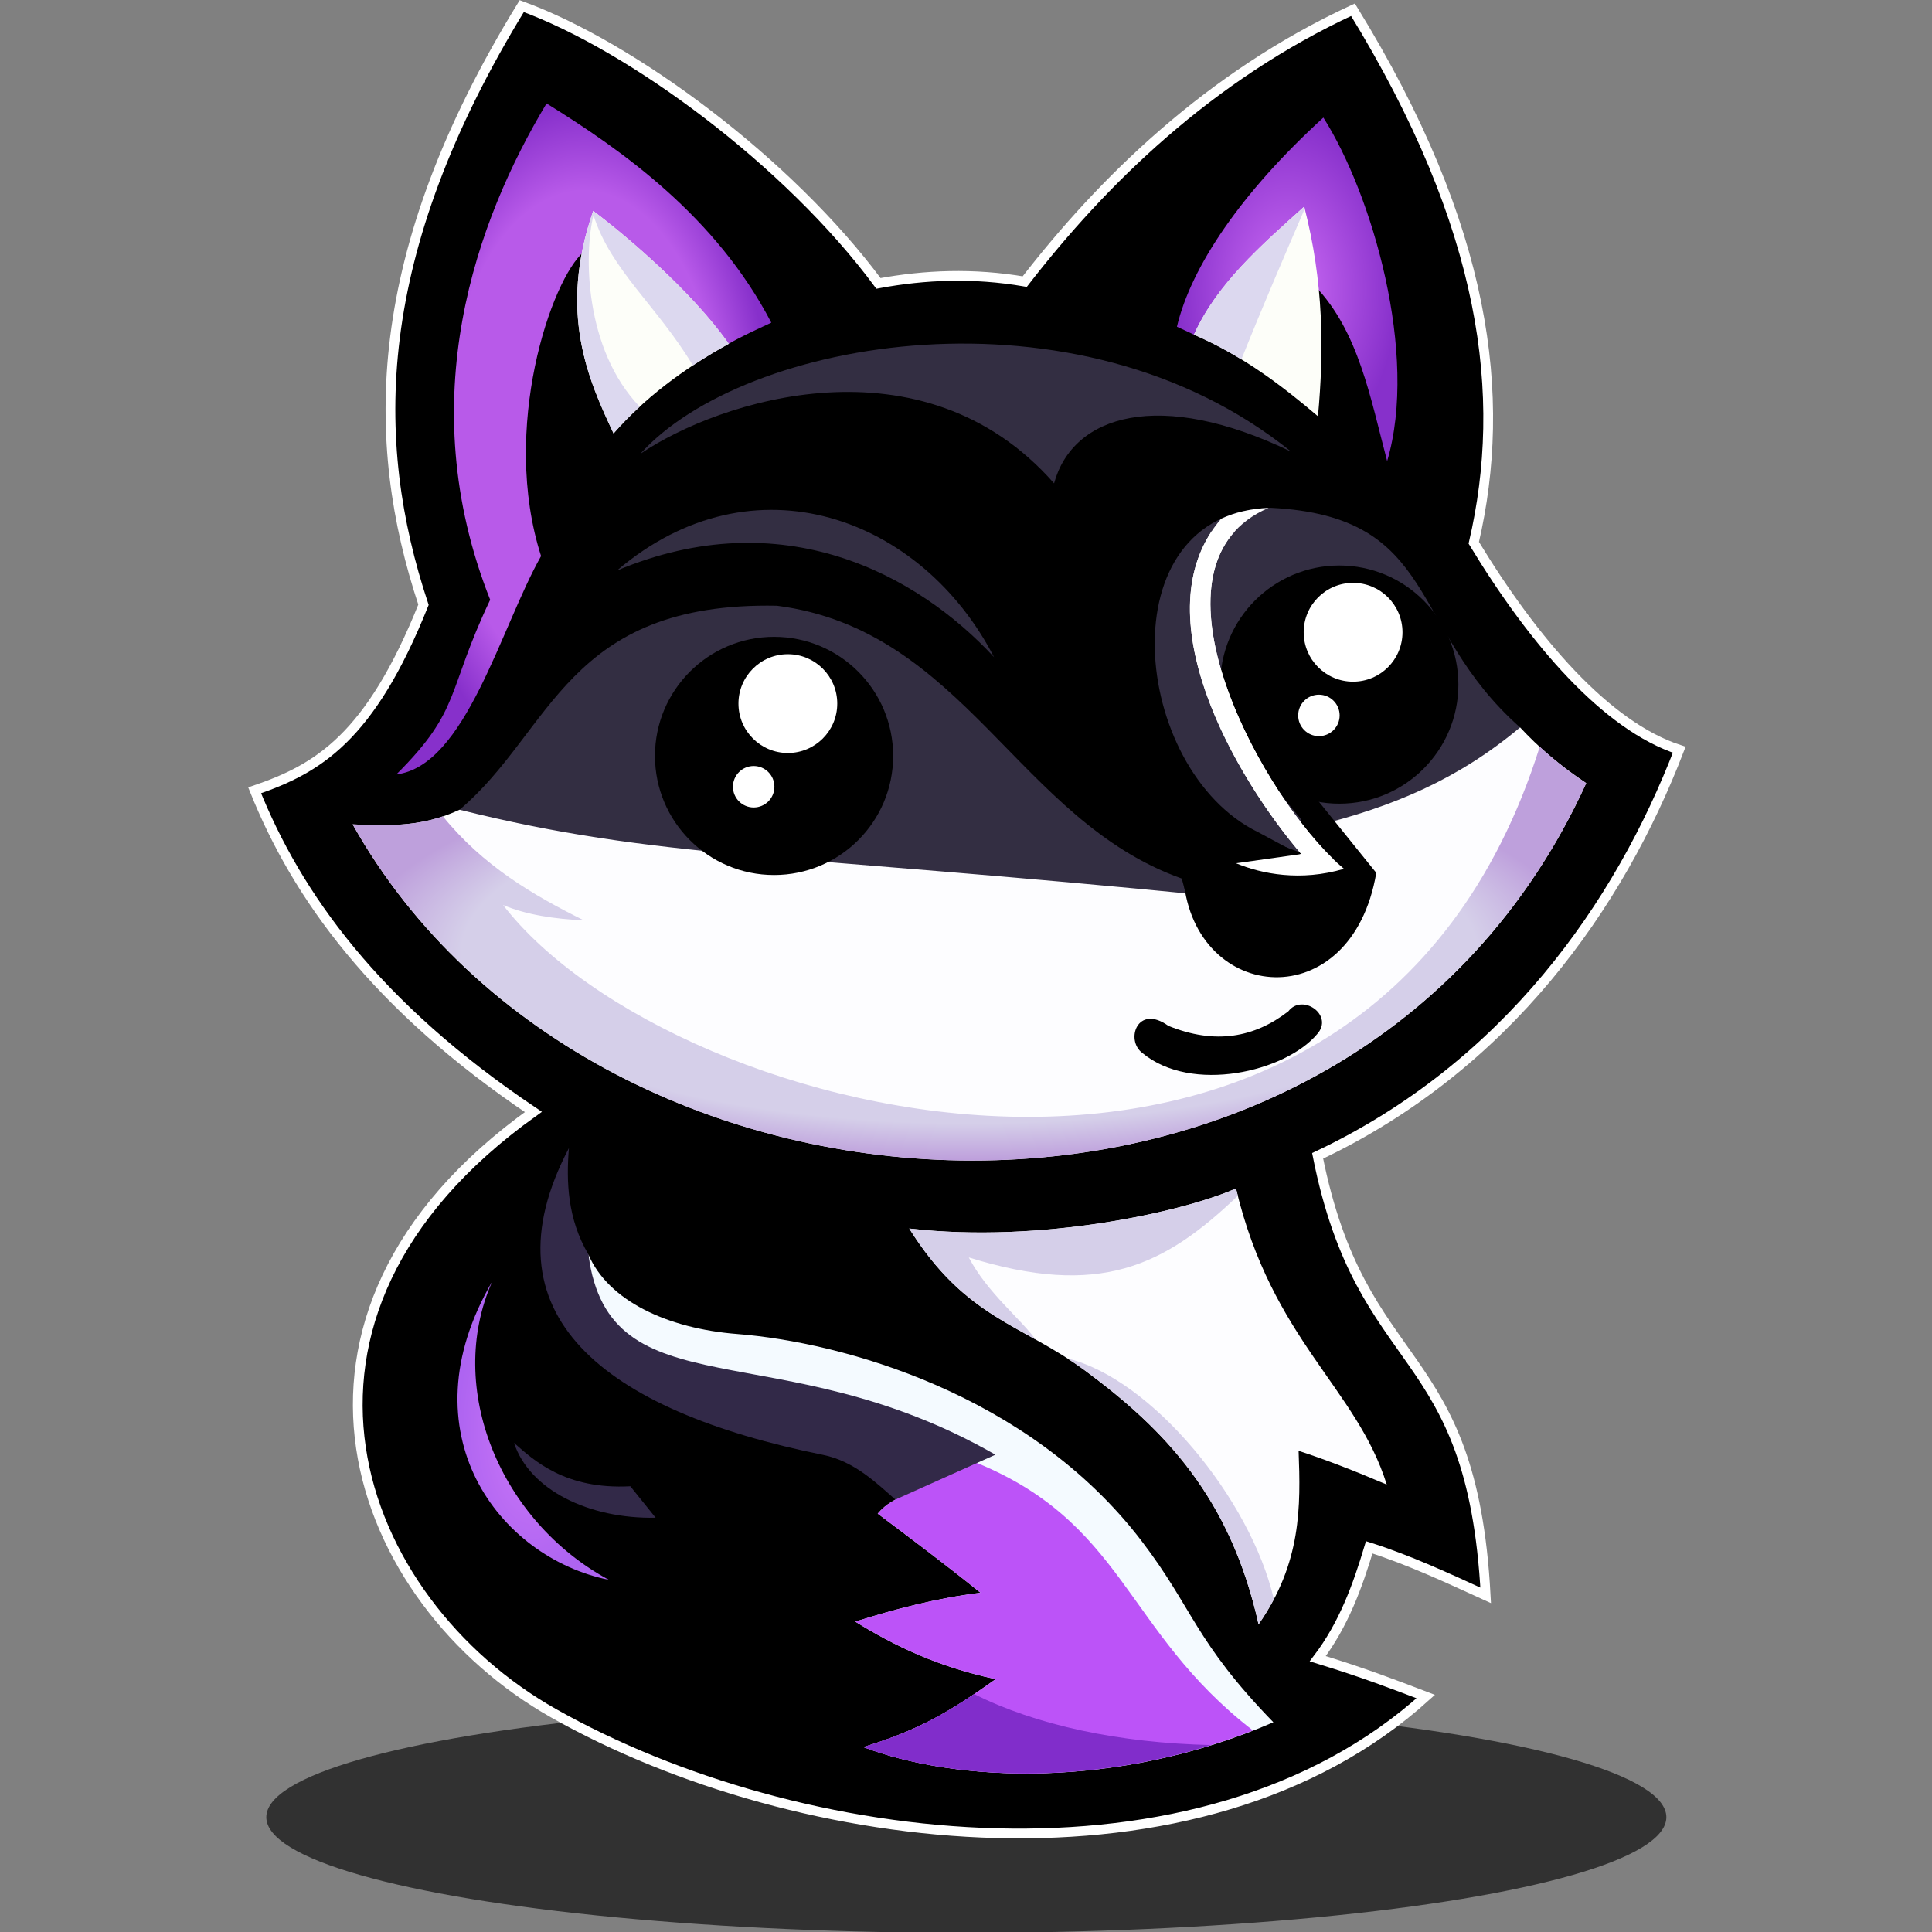 <?xml version="1.0" encoding="UTF-8" standalone="no"?>
<svg
   version="1.1"
   width="500"
   height="500"
   style="clip-rule:evenodd;fill-rule:evenodd;image-rendering:optimizeQuality;shape-rendering:geometricPrecision;text-rendering:geometricPrecision"
   id="svg143"
   sodipodi:docname="foxus.svg"
   xml:space="preserve"
   inkscape:version="1.4 (86a8ad7, 2024-10-11)"
   xmlns:inkscape="http://www.inkscape.org/namespaces/inkscape"
   xmlns:sodipodi="http://sodipodi.sourceforge.net/DTD/sodipodi-0.dtd"
   xmlns:xlink="http://www.w3.org/1999/xlink"
   xmlns="http://www.w3.org/2000/svg"
   xmlns:svg="http://www.w3.org/2000/svg"><rect width="100%" height="100%" fill="#808080" stroke="none"/><defs
     id="defs143"><linearGradient
       id="linearGradient32"
       inkscape:collect="always"><stop
         style="stop-color:#b85ae9;stop-opacity:1;"
         offset="0.302"
         id="stop32" /><stop
         style="stop-color:#8730cb;stop-opacity:1;"
         offset="1"
         id="stop33" /></linearGradient><linearGradient
       id="linearGradient30"
       inkscape:collect="always"><stop
         style="stop-color:#b85ae9;stop-opacity:1;"
         offset="0.74"
         id="stop30" /><stop
         style="stop-color:#8730cb;stop-opacity:1;"
         offset="1"
         id="stop31" /></linearGradient><linearGradient
       id="linearGradient10"
       inkscape:collect="always"><stop
         style="stop-color:#d5cfe9;stop-opacity:1;"
         offset="0.823"
         id="stop11" /><stop
         style="stop-color:#bea0dc;stop-opacity:1;"
         offset="1"
         id="stop12" /></linearGradient><linearGradient
       id="linearGradient147"
       inkscape:collect="always"><stop
         style="stop-color:#cd78f7;stop-opacity:1;"
         offset="0"
         id="stop147" /><stop
         style="stop-color:#ae64f1;stop-opacity:1;"
         offset="1"
         id="stop148" /></linearGradient><radialGradient
       inkscape:collect="always"
       xlink:href="#linearGradient147"
       id="radialGradient148"
       cx="338.142"
       cy="724.746"
       fx="338.142"
       fy="724.746"
       r="30.329"
       gradientTransform="matrix(1,0,0,1.971,0,-703.691)"
       gradientUnits="userSpaceOnUse" /><radialGradient
       inkscape:collect="always"
       xlink:href="#linearGradient10"
       id="radialGradient12"
       cx="512.992"
       cy="533.579"
       fx="512.992"
       fy="533.579"
       r="247.195"
       gradientTransform="matrix(1,0,0,0.335,0,354.625)"
       gradientUnits="userSpaceOnUse" /><radialGradient
       inkscape:collect="always"
       xlink:href="#linearGradient30"
       id="radialGradient32"
       cx="358.448"
       cy="327.274"
       fx="358.448"
       fy="327.274"
       r="75.141"
       gradientTransform="matrix(1,0,0,1.79,0,-258.388)"
       gradientUnits="userSpaceOnUse" /><radialGradient
       inkscape:collect="always"
       xlink:href="#linearGradient32"
       id="radialGradient33"
       cx="640.352"
       cy="267.319"
       fx="640.352"
       fy="267.319"
       r="44.195"
       gradientTransform="matrix(1,0,0,1.558,0,-149.088)"
       gradientUnits="userSpaceOnUse" /></defs><sodipodi:namedview
     id="namedview143"
     pagecolor="#505050"
     bordercolor="#eeeeee"
     borderopacity="1"
     inkscape:showpageshadow="0"
     inkscape:pageopacity="0"
     inkscape:pagecheckerboard="0"
     inkscape:deskcolor="#505050"
     inkscape:zoom="1.4142136"
     inkscape:cx="59.043413"
     inkscape:cy="242.89117"
     inkscape:window-width="1920"
     inkscape:window-height="1057"
     inkscape:window-x="-8"
     inkscape:window-y="-8"
     inkscape:window-maximized="1"
     inkscape:current-layer="svg143" /><g
     id="g5"
     transform="matrix(0.951,0,0,0.951,59.886,2.8553339e-6)"><ellipse
       style="clip-rule:evenodd;fill:#000000;fill-opacity:0.62;fill-rule:evenodd;stroke:none;stroke-width:2.82;image-rendering:optimizeQuality;shape-rendering:geometricPrecision;text-rendering:geometricPrecision"
       id="path5"
       cx="200"
       cy="494.515"
       rx="190.5"
       ry="31.485" /><g
       id="g33"
       transform="matrix(0.679,0,0,0.679,-147.481,-102.771)"><path
         style="clip-rule:evenodd;fill:#000000;fill-opacity:1;fill-rule:evenodd;stroke:#ffffff;stroke-width:3.904;stroke-dasharray:none;stroke-opacity:1;image-rendering:optimizeQuality;shape-rendering:geometricPrecision;text-rendering:geometricPrecision"
         d="m 226.528,468.116 c 25.214,-8.658 46.193,-20.793 67.661,-74.379 -21.831,-65.714 -21.69,-140.393 39.377,-239.93 44.18,16.127 106.937,62.466 142.968,111.137 18.628,-3.444 38.004,-4.269 58.628,-0.724 31.04,-40.112 73.759,-82.215 131.562,-108.969 53.796,87.577 62.025,155.031 48.406,213.641 24.037,39.611 53.127,73.423 82.341,82.949 -23.937,62.304 -69.05,126.905 -144.919,162.754 17.719,89.183 61.865,73.513 67.347,176.16 -15.361,-7.01 -30.669,-14.179 -46.675,-19.254 -4.685,15.569 -10.175,30.885 -20.621,44.643 18.683,5.721 30.367,10.255 43.285,15.169 -90.406,81.782 -251.574,62.019 -349.554,6.702 C 266.847,793.138 222.646,679.526 338.229,597.008 274.801,554.411 243.453,510.299 226.528,468.116 Z"
         id="path143"
         sodipodi:nodetypes="cccccccccccccscc" /><path
         style="fill:url(#radialGradient148);fill-opacity:1;stroke:none;stroke-width:2;stroke-dasharray:none;stroke-opacity:1"
         d="m 321.734,664.969 c -18.996,42.925 3.391,96.147 46.737,119.555 -43.915,-8.824 -82.153,-58.824 -46.737,-119.555 z"
         id="path144"
         sodipodi:nodetypes="ccc" /><path
         style="fill:#322948;fill-opacity:1;stroke:none;stroke-width:2;stroke-dasharray:none;stroke-opacity:1"
         d="m 330.469,729.648 c 7.889,6.934 20.468,18.783 46.625,17.383 l 10.141,12.609 c -26.732,0.521 -50.546,-11.156 -56.766,-29.992 z"
         id="path145"
         sodipodi:nodetypes="cccc" /><path
         style="fill:#f4faff;fill-opacity:1;stroke:none;stroke-width:2;stroke-dasharray:none;stroke-opacity:1"
         d="M 470.491,851.555 C 507.485,865.629 572.104,868.768 634.812,841.625 603.257,809.129 602.745,796.109 581.984,768.942 536.827,709.848 461.861,689.282 419.862,686.004 391.964,683.826 368.19,672.677 360.271,654.096 364.583,704.52 411.048,718.879 483,735.5 l 1.844,16.094 c -5.158,2.485 -7.237,4.861 -8.607,6.403 13.589,10.218 27.143,20.35 41.189,31.709 -17.785,2.219 -34.209,6.543 -50.171,11.579 15.647,9.71 33.237,18.155 56.269,23.059 -19.024,13.523 -31.126,20.524 -53.032,27.212 z"
         id="path146"
         sodipodi:nodetypes="ccsscccccccc" /><path
         id="path148"
         style="fill:#bc53f8;fill-opacity:1;stroke:none;stroke-width:2;stroke-dasharray:none;stroke-opacity:1"
         d="m 475,732 c -0.577,0.369 -1.13,0.778 -1.695,1.166 3.271,0.776 6.309,1.552 9.695,2.334 l 1.844,16.094 c -5.158,2.485 -7.237,4.86 -8.607,6.402 13.589,10.218 27.144,20.35 41.189,31.709 -17.785,2.219 -34.209,6.544 -50.172,11.58 15.647,9.71 33.237,18.155 56.27,23.059 -19.024,13.523 -31.127,20.523 -53.033,27.211 35.389,13.463 96.057,16.847 156.15,-6.641 C 574.541,804.689 575.592,760.792 513.018,736.496 Z" /><path
         style="clip-rule:evenodd;fill:#322948;fill-opacity:1;fill-rule:evenodd;stroke:none;stroke-width:2;stroke-dasharray:none;stroke-opacity:1;image-rendering:optimizeQuality;shape-rendering:geometricPrecision;text-rendering:geometricPrecision"
         d="m 352.471,611.515 c -1.095,13.335 -0.578,28.371 7.802,42.569 8.407,63.962 76.213,30.391 163.13,80.302 l -40.073,17.976 c -7.164,-6.193 -16.222,-15.331 -29.033,-17.918 -87.788,-17.731 -136.913,-56.171 -101.826,-122.929 z"
         id="path147"
         sodipodi:nodetypes="ccccsc" /><path
         id="path150"
         style="fill:#812dcb;fill-opacity:1;stroke:none;stroke-width:2;stroke-dasharray:none;stroke-opacity:1"
         d="m 514.881,830.314 c -14.474,9.735 -25.994,15.624 -44.391,21.24 32.115,12.217 85.049,16.13 139.479,-0.803 -37.168,-0.811 -70.32,-8.009 -95.088,-20.438 z" /><path
         style="fill:#fdfdff;fill-opacity:1;stroke-width:2"
         d="m 488.87,643.727 c 52.913,6.134 110.203,-6.808 130.958,-16.063 14.514,60.835 48.334,79.921 60.422,118.68 -13.23,-5.636 -25.098,-10.213 -35.328,-13.516 0.847,22.248 1.185,44.892 -16.047,69.539 -11.324,-51.039 -37.957,-78.351 -69.496,-101.675 -25.526,-18.877 -47.723,-20.619 -70.509,-56.966 z"
         id="path1"
         sodipodi:nodetypes="cccccsc" /><path
         id="path2"
         style="fill:#d5cfe9;fill-opacity:1;stroke-width:2"
         d="m 619.828,627.664 c -20.754,9.255 -78.044,22.197 -130.957,16.062 16.663,26.579 33.021,34.665 50.586,44.467 -5.607,-7.954 -19.345,-18.765 -26.717,-32.871 52.306,16.226 78.19,3.65 107.834,-24.717 -0.249,-0.979 -0.507,-1.94 -0.746,-2.941 z m -67.551,68.156 c 2.343,1.514 4.703,3.1 7.102,4.873 31.539,23.324 58.172,50.634 69.496,101.674 2.374,-3.395 4.385,-6.749 6.137,-10.072 -9.337,-40.16 -49.026,-88.36 -82.734,-96.475 z" /><path
         style="fill:#332e42;fill-opacity:1;fill-rule:evenodd;stroke-width:2"
         d="m 308.652,475.883 c 37.351,-31.568 42.723,-83.422 127.191,-81.759 75.102,9.693 96.569,85.989 162.251,109.345 0.559,2.217 1.27,4.717 1.943,7.253 -107.064,8.969 -202.97,-5.176 -291.385,-34.839 z"
         id="path12"
         sodipodi:nodetypes="ccccc" /><path
         style="fill:#332e42;fill-opacity:1;fill-rule:evenodd;stroke-width:2"
         d="M 733.684,442.891 C 688.4,402.84 701.698,358.264 633.75,354.875 c -66.165,1.707 -56.065,105.105 -5.062,130 l 25.386,13.635 c 26.705,-18.358 75.409,-12.883 79.61,-55.62 z"
         id="path13"
         sodipodi:nodetypes="ccccc" /><path
         style="clip-rule:evenodd;fill:#fdfdff;fill-opacity:1;fill-rule:evenodd;stroke-width:2;image-rendering:optimizeQuality;shape-rendering:geometricPrecision;text-rendering:geometricPrecision"
         d="m 265.797,481.734 c 97.584,174.009 399.974,190.824 494.391,-16.5 -10.909,-7.289 -19.025,-14.342 -26.498,-22.342 -24.969,20.919 -51.057,31.825 -82.009,39.468 -4.46,1.101 7.334,17.837 3.917,21.482 -8.365,8.922 -30.496,8.043 -42.205,6.881 -177.762,-17.643 -225.346,-15.067 -304.74,-34.839 -11.434,5.259 -22.069,7.067 -42.855,5.852 z"
         id="path3"
         sodipodi:nodetypes="cccssscc" /><path
         id="path4"
         style="clip-rule:evenodd;fill:url(#radialGradient12);fill-opacity:1;fill-rule:evenodd;stroke-width:2;image-rendering:optimizeQuality;shape-rendering:geometricPrecision;text-rendering:geometricPrecision"
         d="m 741.6,450.674 -0.068,0.076 c -70.362,223.26 -348.133,150.842 -415.434,63.328 9.309,3.928 20.451,5.566 32.418,6.172 -20.582,-10.215 -40.472,-21.908 -56.555,-41.721 -9.289,3.164 -19.429,4.184 -36.164,3.205 97.584,174.009 399.974,190.824 494.391,-16.5 -7.236,-4.834 -13.182,-9.588 -18.588,-14.561 z" /><circle
         style="fill:#000000;fill-opacity:1;fill-rule:evenodd;stroke-width:2.143"
         id="path14"
         cx="434.694"
         cy="454.316"
         r="47.73" /><circle
         style="clip-rule:evenodd;fill:#ffffff;fill-opacity:1;fill-rule:evenodd;stroke-width:2.545;image-rendering:optimizeQuality;shape-rendering:geometricPrecision;text-rendering:geometricPrecision"
         id="path15-4"
         cx="440.225"
         cy="433.346"
         r="19.799" /><circle
         style="clip-rule:evenodd;fill:#ffffff;fill-opacity:1;fill-rule:evenodd;stroke-width:2;image-rendering:optimizeQuality;shape-rendering:geometricPrecision;text-rendering:geometricPrecision"
         id="path16-8"
         cx="426.525"
         cy="466.669"
         r="8.309" /><circle
         style="clip-rule:evenodd;fill:#000000;fill-opacity:1;fill-rule:evenodd;stroke-width:2.143;image-rendering:optimizeQuality;shape-rendering:geometricPrecision;text-rendering:geometricPrecision"
         id="path14-8"
         cx="661.23"
         cy="425.73"
         r="47.73" /><circle
         style="clip-rule:evenodd;fill:#ffffff;fill-opacity:1;fill-rule:evenodd;stroke-width:2.545;image-rendering:optimizeQuality;shape-rendering:geometricPrecision;text-rendering:geometricPrecision"
         id="path15-4-2"
         cx="666.761"
         cy="404.76"
         r="19.799" /><circle
         style="clip-rule:evenodd;fill:#ffffff;fill-opacity:1;fill-rule:evenodd;stroke-width:2;image-rendering:optimizeQuality;shape-rendering:geometricPrecision;text-rendering:geometricPrecision"
         id="path16-8-4"
         cx="653.061"
         cy="438.082"
         r="8.309" /><path
         style="fill:#000000;fill-opacity:1;fill-rule:evenodd;stroke-width:2"
         d="m 592.732,562.503 c 18.758,7.612 34.507,4.693 48.083,-5.834 5.61,-7.335 18.372,1.531 11.535,9.148 -12.72,15.125 -50.358,23.934 -70.048,7.557 -6.934,-5.161 -1.982,-19.794 10.43,-10.872 z"
         id="path18"
         sodipodi:nodetypes="ccccc" /><path
         style="fill:#000000;fill-opacity:1;fill-rule:evenodd;stroke-width:2"
         d="m 651.312,470.508 24.743,30.679 c -9.845,58.069 -72.69,52.564 -77.258,2.719 24.874,-8.824 26.121,-9.644 38.041,-14.08 l 10.518,3.823 -1.591,-14.142 c -9.381,-10.827 -16.791,-21.982 -22.172,-33.476 z"
         id="path19"
         sodipodi:nodetypes="cccccccc" /><path
         id="path20"
         style="fill:#ffffff;fill-opacity:1;fill-rule:evenodd;stroke-width:2"
         d="M 610.096,364.25 C 584.503,402.85 620.921,464.377 646,493.656 l -26.133,3.684 c 10.332,4.313 25.872,7.352 43.244,2.23 C 634.595,475.859 589.56,396.956 619.406,364.25 Z" /><path
         id="path21"
         style="fill:#ffffff;fill-opacity:1;fill-rule:evenodd;stroke-width:2"
         d="m 632.904,354.918 c -7.261,0.287 -13.586,1.813 -19.025,4.334 -32.628,38.074 5.929,103.825 32.121,134.404 l -0.762,0.107 8.836,4.746 c 1.501,-1.032 3.08,-1.979 4.709,-2.873 -31.909,-30.817 -77.479,-118.68 -25.879,-140.719 z" /><path
         style="fill:#332e42;fill-opacity:1;fill-rule:evenodd;stroke-width:2"
         d="M 371.75,380 C 426.502,333.343 494.011,358.767 522.861,414.74 492.045,381.432 437.942,352.25 371.75,380 Z"
         id="path22"
         sodipodi:nodetypes="ccc" /><path
         style="fill:#332e42;fill-opacity:1;fill-rule:evenodd;stroke-width:2"
         d="m 546.922,345.078 c 7.511,-27.512 42.313,-38.142 95.031,-12.688 -85.762,-69.242 -219.542,-45.267 -260.845,0.856 31.409,-21.355 113.163,-48.082 165.813,11.832 z"
         id="path23"
         sodipodi:nodetypes="cccc" /><path
         style="fill:url(#radialGradient33);fill-opacity:1;fill-rule:evenodd;stroke-width:2"
         d="m 680.413,336.163 c 12.669,-42.739 -6.042,-107.041 -25.566,-137.687 -33.014,30.134 -53.044,59.868 -58.69,83.825 l 7.038,3.277 L 651.5,266 c 17.544,18.272 22.192,44.888 28.913,70.163 z"
         id="path26"
         sodipodi:nodetypes="cccccc" /><path
         style="clip-rule:evenodd;fill:#fdfef9;fill-opacity:1;fill-rule:evenodd;stroke-width:2;image-rendering:optimizeQuality;shape-rendering:geometricPrecision;text-rendering:geometricPrecision"
         d="m 652.682,318.198 c -14.65,-12.435 -30.102,-24.228 -49.697,-32.706 9.194,-20.433 26.904,-35.757 44.188,-51.336 7.832,30.335 7.949,57.683 5.51,84.042 z"
         id="path24"
         sodipodi:nodetypes="cccc" /><path
         id="path25"
         style="clip-rule:evenodd;fill:#dcd8ef;fill-opacity:1;fill-rule:evenodd;stroke-width:2;image-rendering:optimizeQuality;shape-rendering:geometricPrecision;text-rendering:geometricPrecision"
         d="m 647.172,234.156 c -17.284,15.579 -34.994,30.903 -44.188,51.336 6.798,2.941 13.089,6.288 19.029,9.916 l 0.049,-0.158 c 8.441,-21.108 16.881,-40.651 25.322,-60.219 -0.074,-0.293 -0.137,-0.582 -0.213,-0.875 z" /><path
         style="fill:url(#radialGradient32);fill-opacity:1;fill-rule:evenodd;stroke-width:2"
         d="m 283.307,461.741 c 27.831,-3.453 41.769,-58.796 58.005,-87.527 -16.375,-51.118 4.149,-111.162 17.192,-121.998 l 57.981,36.952 c 5.266,-3.055 11.277,-5.773 17.105,-8.491 -22.158,-42.595 -59.748,-69.057 -90.079,-87.869 -27.978,46.566 -54.411,118.615 -22.594,198.929 -17.724,37.298 -11.386,43.852 -37.609,70.004 z"
         id="path29"
         sodipodi:nodetypes="cccccccc" /><path
         style="clip-rule:evenodd;fill:#fdfef9;fill-opacity:1;fill-rule:evenodd;stroke-width:2;image-rendering:optimizeQuality;shape-rendering:geometricPrecision;text-rendering:geometricPrecision"
         d="m 362.203,235.891 c 12.799,9.611 39.191,31.798 54.344,53.25 -18.78,10.341 -34.233,22.288 -46.178,35.93 -10.041,-21.402 -22.326,-48.34 -8.166,-89.18 z"
         id="path27"
         sodipodi:nodetypes="cccc" /><path
         id="path28"
         style="clip-rule:evenodd;fill:#dcd8ef;fill-opacity:1;fill-rule:evenodd;stroke-width:2;image-rendering:optimizeQuality;shape-rendering:geometricPrecision;text-rendering:geometricPrecision"
         d="m 362.203,235.891 c -14.16,40.84 -1.875,67.778 8.166,89.18 3.234,-3.693 6.734,-7.258 10.479,-10.705 -22.197,-23.092 -22.387,-61.329 -18.52,-76.74 6.947,22.009 25.491,36.31 39.832,60.191 4.556,-3.008 9.348,-5.901 14.387,-8.676 -15.153,-21.452 -41.544,-43.639 -54.344,-53.25 z" /></g></g></svg>
